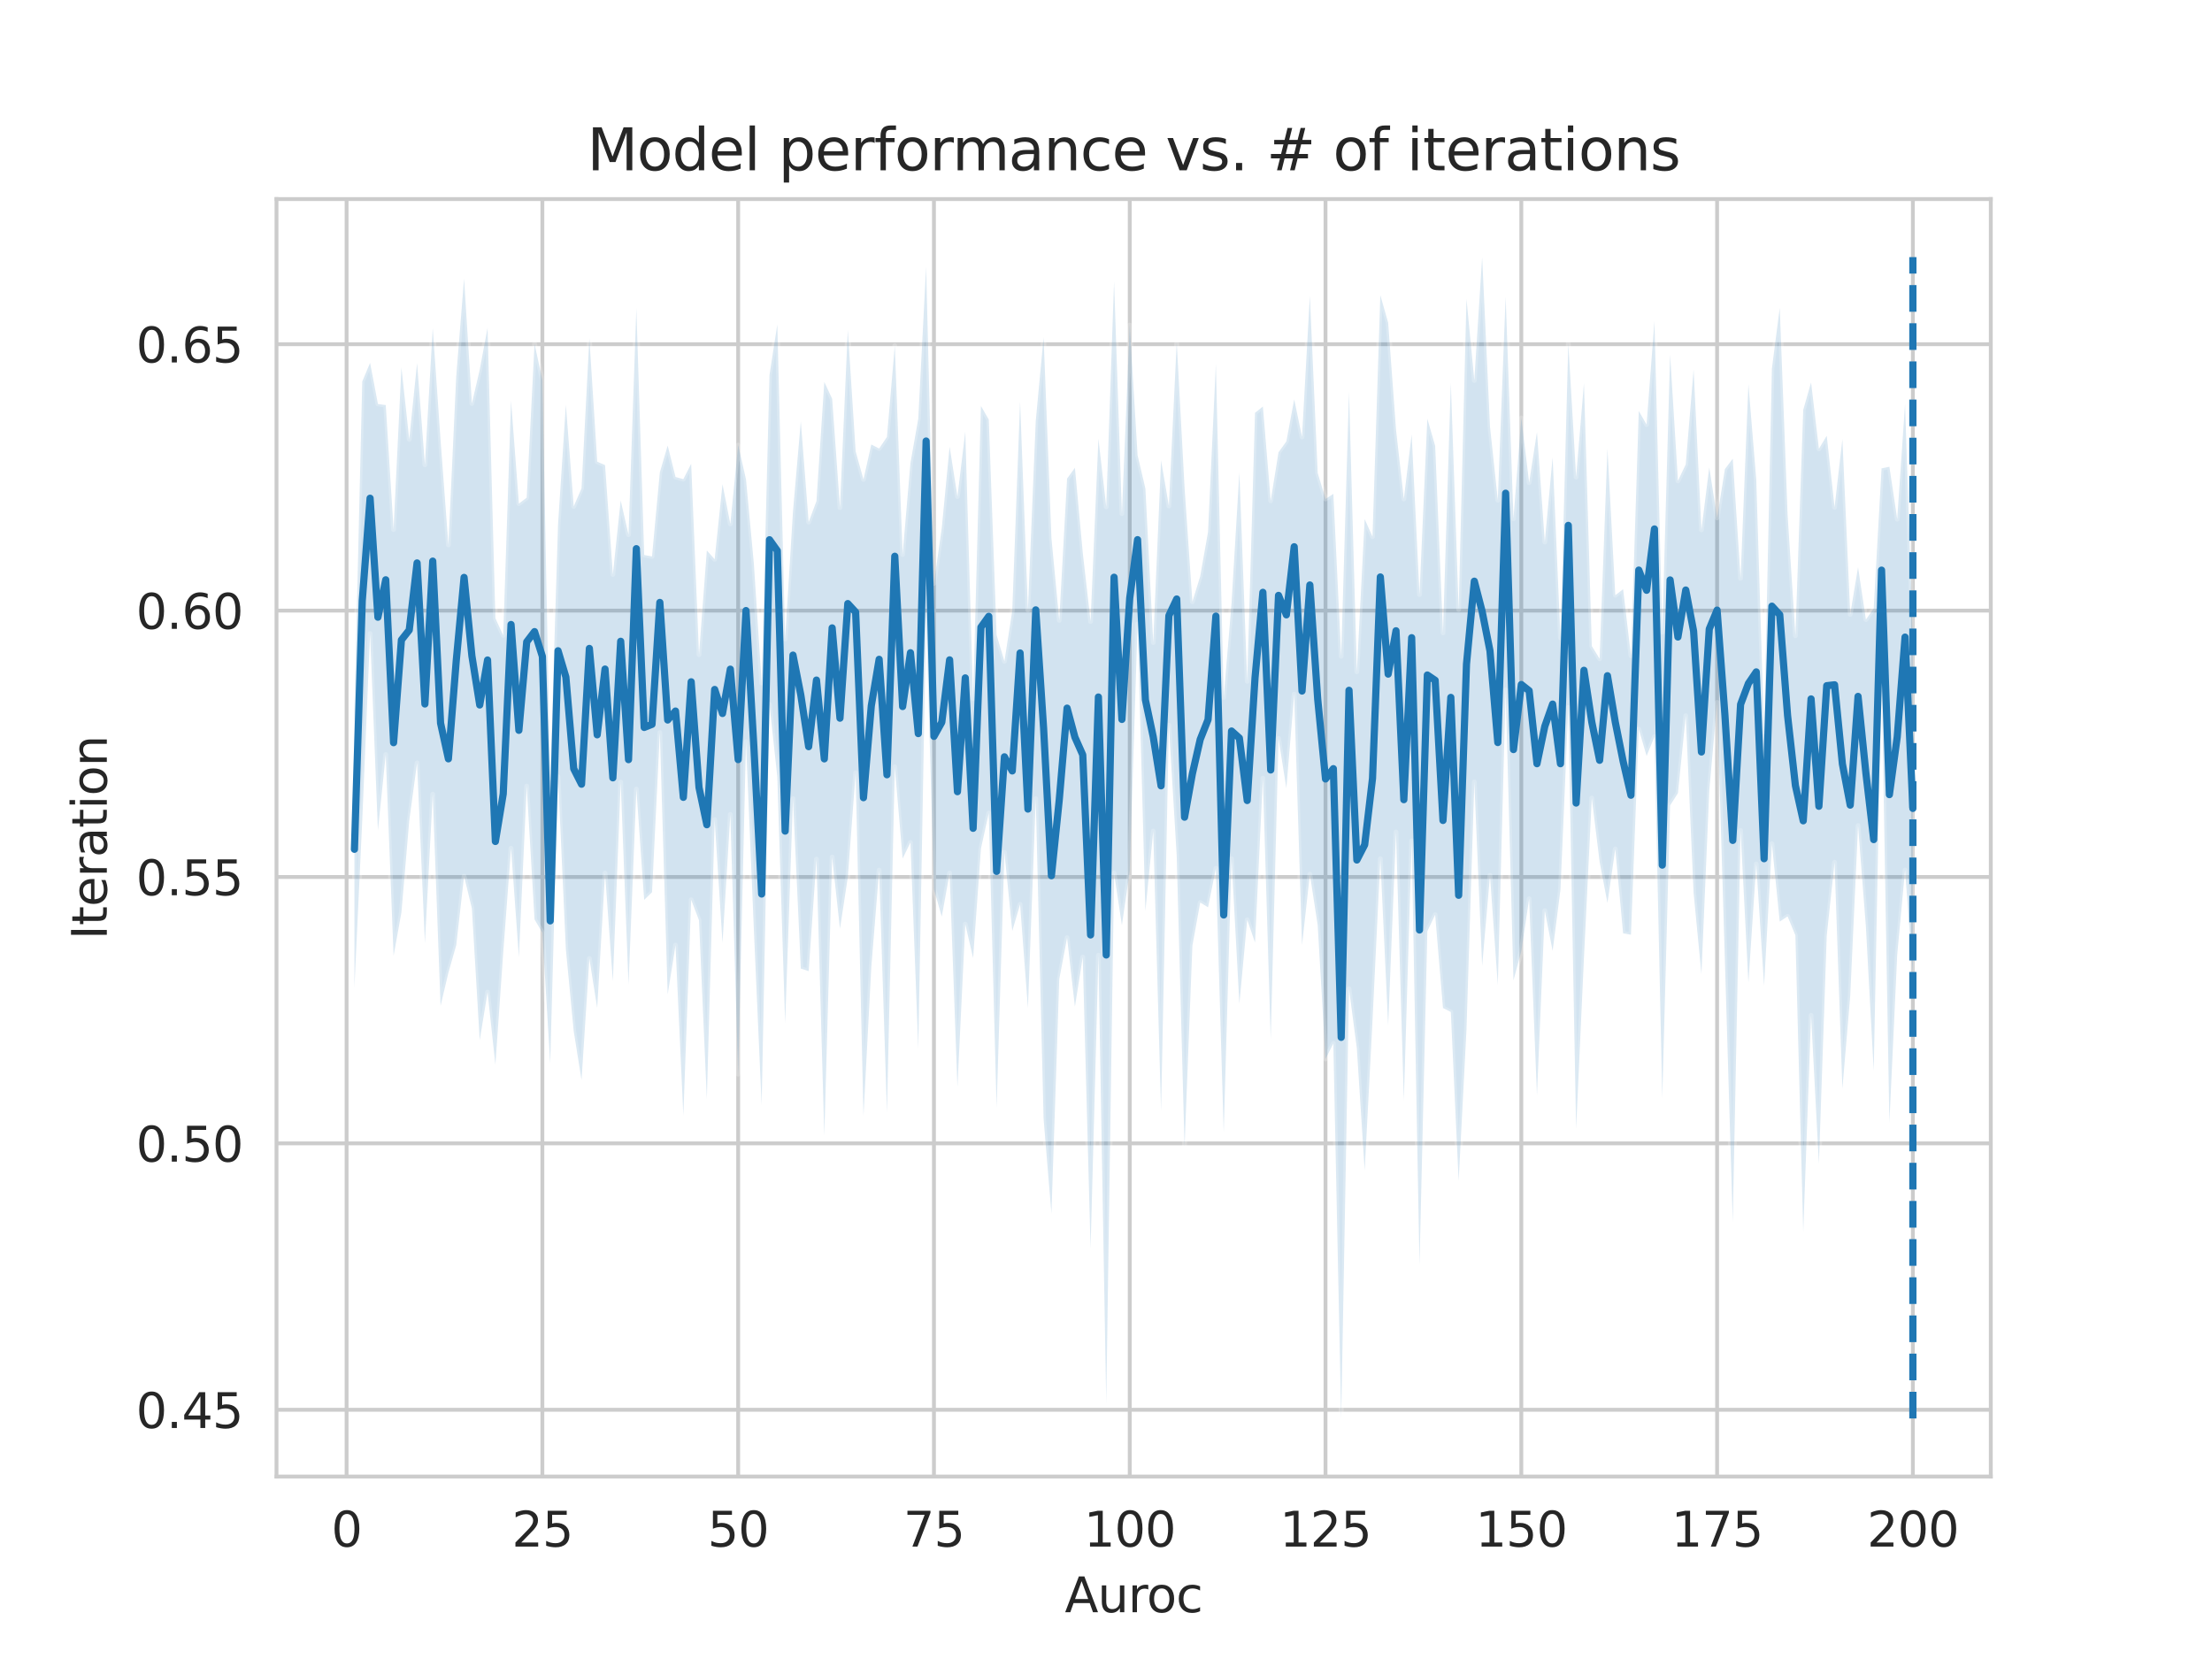 <?xml version="1.0" encoding="utf-8" standalone="no"?>
<!DOCTYPE svg PUBLIC "-//W3C//DTD SVG 1.1//EN"
  "http://www.w3.org/Graphics/SVG/1.1/DTD/svg11.dtd">
<svg height="345.6pt" version="1.1" viewBox="0 0 460.8 345.6" width="460.8pt" xmlns="http://www.w3.org/2000/svg" xmlns:xlink="http://www.w3.org/1999/xlink">
 <defs>
  <style type="text/css">*{stroke-linecap:butt;stroke-linejoin:round;}</style>
 </defs>
 <g id="figure_1">
  <g id="patch_1">
   <path d="M 0 345.6 
L 460.8 345.6 
L 460.8 0 
L 0 0 
z
" style="fill:#ffffff;"/>
  </g>
  <g id="axes_1">
   <g id="patch_2">
    <path d="M 57.6 307.584 
L 414.72 307.584 
L 414.72 41.472 
L 57.6 41.472 
z
" style="fill:#ffffff;"/>
   </g>
   <g id="matplotlib.axis_1">
    <g id="xtick_1">
     <g id="line2d_1">
      <path clip-path="url(#p29e2067f53)" d="M 72.201 307.584 
L 72.201 41.472 
" style="fill:none;stroke:#cccccc;stroke-linecap:round;stroke-width:0.8;"/>
     </g>
     <g id="text_1">
      <!-- 0 -->
      <g style="fill:#262626;" transform="translate(69.02 322.182)scale(0.1 -0.1)">
       <defs>
        <path d="M 2034 4250 
Q 1547 4250 1301 3770 
Q 1056 3291 1056 2328 
Q 1056 1369 1301 889 
Q 1547 409 2034 409 
Q 2525 409 2770 889 
Q 3016 1369 3016 2328 
Q 3016 3291 2770 3770 
Q 2525 4250 2034 4250 
z
M 2034 4750 
Q 2819 4750 3233 4129 
Q 3647 3509 3647 2328 
Q 3647 1150 3233 529 
Q 2819 -91 2034 -91 
Q 1250 -91 836 529 
Q 422 1150 422 2328 
Q 422 3509 836 4129 
Q 1250 4750 2034 4750 
z
" id="DejaVuSans-30" transform="scale(0.016)"/>
       </defs>
       <use xlink:href="#DejaVuSans-30"/>
      </g>
     </g>
    </g>
    <g id="xtick_2">
     <g id="line2d_2">
      <path clip-path="url(#p29e2067f53)" d="M 112.987 307.584 
L 112.987 41.472 
" style="fill:none;stroke:#cccccc;stroke-linecap:round;stroke-width:0.8;"/>
     </g>
     <g id="text_2">
      <!-- 25 -->
      <g style="fill:#262626;" transform="translate(106.625 322.182)scale(0.1 -0.1)">
       <defs>
        <path d="M 1228 531 
L 3431 531 
L 3431 0 
L 469 0 
L 469 531 
Q 828 903 1448 1529 
Q 2069 2156 2228 2338 
Q 2531 2678 2651 2914 
Q 2772 3150 2772 3378 
Q 2772 3750 2511 3984 
Q 2250 4219 1831 4219 
Q 1534 4219 1204 4116 
Q 875 4013 500 3803 
L 500 4441 
Q 881 4594 1212 4672 
Q 1544 4750 1819 4750 
Q 2544 4750 2975 4387 
Q 3406 4025 3406 3419 
Q 3406 3131 3298 2873 
Q 3191 2616 2906 2266 
Q 2828 2175 2409 1742 
Q 1991 1309 1228 531 
z
" id="DejaVuSans-32" transform="scale(0.016)"/>
        <path d="M 691 4666 
L 3169 4666 
L 3169 4134 
L 1269 4134 
L 1269 2991 
Q 1406 3038 1543 3061 
Q 1681 3084 1819 3084 
Q 2600 3084 3056 2656 
Q 3513 2228 3513 1497 
Q 3513 744 3044 326 
Q 2575 -91 1722 -91 
Q 1428 -91 1123 -41 
Q 819 9 494 109 
L 494 744 
Q 775 591 1075 516 
Q 1375 441 1709 441 
Q 2250 441 2565 725 
Q 2881 1009 2881 1497 
Q 2881 1984 2565 2268 
Q 2250 2553 1709 2553 
Q 1456 2553 1204 2497 
Q 953 2441 691 2322 
L 691 4666 
z
" id="DejaVuSans-35" transform="scale(0.016)"/>
       </defs>
       <use xlink:href="#DejaVuSans-32"/>
       <use x="63.623" xlink:href="#DejaVuSans-35"/>
      </g>
     </g>
    </g>
    <g id="xtick_3">
     <g id="line2d_3">
      <path clip-path="url(#p29e2067f53)" d="M 153.773 307.584 
L 153.773 41.472 
" style="fill:none;stroke:#cccccc;stroke-linecap:round;stroke-width:0.8;"/>
     </g>
     <g id="text_3">
      <!-- 50 -->
      <g style="fill:#262626;" transform="translate(147.41 322.182)scale(0.1 -0.1)">
       <use xlink:href="#DejaVuSans-35"/>
       <use x="63.623" xlink:href="#DejaVuSans-30"/>
      </g>
     </g>
    </g>
    <g id="xtick_4">
     <g id="line2d_4">
      <path clip-path="url(#p29e2067f53)" d="M 194.559 307.584 
L 194.559 41.472 
" style="fill:none;stroke:#cccccc;stroke-linecap:round;stroke-width:0.8;"/>
     </g>
     <g id="text_4">
      <!-- 75 -->
      <g style="fill:#262626;" transform="translate(188.196 322.182)scale(0.1 -0.1)">
       <defs>
        <path d="M 525 4666 
L 3525 4666 
L 3525 4397 
L 1831 0 
L 1172 0 
L 2766 4134 
L 525 4134 
L 525 4666 
z
" id="DejaVuSans-37" transform="scale(0.016)"/>
       </defs>
       <use xlink:href="#DejaVuSans-37"/>
       <use x="63.623" xlink:href="#DejaVuSans-35"/>
      </g>
     </g>
    </g>
    <g id="xtick_5">
     <g id="line2d_5">
      <path clip-path="url(#p29e2067f53)" d="M 235.344 307.584 
L 235.344 41.472 
" style="fill:none;stroke:#cccccc;stroke-linecap:round;stroke-width:0.8;"/>
     </g>
     <g id="text_5">
      <!-- 100 -->
      <g style="fill:#262626;" transform="translate(225.801 322.182)scale(0.1 -0.1)">
       <defs>
        <path d="M 794 531 
L 1825 531 
L 1825 4091 
L 703 3866 
L 703 4441 
L 1819 4666 
L 2450 4666 
L 2450 531 
L 3481 531 
L 3481 0 
L 794 0 
L 794 531 
z
" id="DejaVuSans-31" transform="scale(0.016)"/>
       </defs>
       <use xlink:href="#DejaVuSans-31"/>
       <use x="63.623" xlink:href="#DejaVuSans-30"/>
       <use x="127.246" xlink:href="#DejaVuSans-30"/>
      </g>
     </g>
    </g>
    <g id="xtick_6">
     <g id="line2d_6">
      <path clip-path="url(#p29e2067f53)" d="M 276.13 307.584 
L 276.13 41.472 
" style="fill:none;stroke:#cccccc;stroke-linecap:round;stroke-width:0.8;"/>
     </g>
     <g id="text_6">
      <!-- 125 -->
      <g style="fill:#262626;" transform="translate(266.586 322.182)scale(0.1 -0.1)">
       <use xlink:href="#DejaVuSans-31"/>
       <use x="63.623" xlink:href="#DejaVuSans-32"/>
       <use x="127.246" xlink:href="#DejaVuSans-35"/>
      </g>
     </g>
    </g>
    <g id="xtick_7">
     <g id="line2d_7">
      <path clip-path="url(#p29e2067f53)" d="M 316.916 307.584 
L 316.916 41.472 
" style="fill:none;stroke:#cccccc;stroke-linecap:round;stroke-width:0.8;"/>
     </g>
     <g id="text_7">
      <!-- 150 -->
      <g style="fill:#262626;" transform="translate(307.372 322.182)scale(0.1 -0.1)">
       <use xlink:href="#DejaVuSans-31"/>
       <use x="63.623" xlink:href="#DejaVuSans-35"/>
       <use x="127.246" xlink:href="#DejaVuSans-30"/>
      </g>
     </g>
    </g>
    <g id="xtick_8">
     <g id="line2d_8">
      <path clip-path="url(#p29e2067f53)" d="M 357.702 307.584 
L 357.702 41.472 
" style="fill:none;stroke:#cccccc;stroke-linecap:round;stroke-width:0.8;"/>
     </g>
     <g id="text_8">
      <!-- 175 -->
      <g style="fill:#262626;" transform="translate(348.158 322.182)scale(0.1 -0.1)">
       <use xlink:href="#DejaVuSans-31"/>
       <use x="63.623" xlink:href="#DejaVuSans-37"/>
       <use x="127.246" xlink:href="#DejaVuSans-35"/>
      </g>
     </g>
    </g>
    <g id="xtick_9">
     <g id="line2d_9">
      <path clip-path="url(#p29e2067f53)" d="M 398.487 307.584 
L 398.487 41.472 
" style="fill:none;stroke:#cccccc;stroke-linecap:round;stroke-width:0.8;"/>
     </g>
     <g id="text_9">
      <!-- 200 -->
      <g style="fill:#262626;" transform="translate(388.944 322.182)scale(0.1 -0.1)">
       <use xlink:href="#DejaVuSans-32"/>
       <use x="63.623" xlink:href="#DejaVuSans-30"/>
       <use x="127.246" xlink:href="#DejaVuSans-30"/>
      </g>
     </g>
    </g>
    <g id="text_10">
     <!-- Auroc -->
     <g style="fill:#262626;" transform="translate(221.819 335.861)scale(0.1 -0.1)">
      <defs>
       <path d="M 2188 4044 
L 1331 1722 
L 3047 1722 
L 2188 4044 
z
M 1831 4666 
L 2547 4666 
L 4325 0 
L 3669 0 
L 3244 1197 
L 1141 1197 
L 716 0 
L 50 0 
L 1831 4666 
z
" id="DejaVuSans-41" transform="scale(0.016)"/>
       <path d="M 544 1381 
L 544 3500 
L 1119 3500 
L 1119 1403 
Q 1119 906 1312 657 
Q 1506 409 1894 409 
Q 2359 409 2629 706 
Q 2900 1003 2900 1516 
L 2900 3500 
L 3475 3500 
L 3475 0 
L 2900 0 
L 2900 538 
Q 2691 219 2414 64 
Q 2138 -91 1772 -91 
Q 1169 -91 856 284 
Q 544 659 544 1381 
z
M 1991 3584 
L 1991 3584 
z
" id="DejaVuSans-75" transform="scale(0.016)"/>
       <path d="M 2631 2963 
Q 2534 3019 2420 3045 
Q 2306 3072 2169 3072 
Q 1681 3072 1420 2755 
Q 1159 2438 1159 1844 
L 1159 0 
L 581 0 
L 581 3500 
L 1159 3500 
L 1159 2956 
Q 1341 3275 1631 3429 
Q 1922 3584 2338 3584 
Q 2397 3584 2469 3576 
Q 2541 3569 2628 3553 
L 2631 2963 
z
" id="DejaVuSans-72" transform="scale(0.016)"/>
       <path d="M 1959 3097 
Q 1497 3097 1228 2736 
Q 959 2375 959 1747 
Q 959 1119 1226 758 
Q 1494 397 1959 397 
Q 2419 397 2687 759 
Q 2956 1122 2956 1747 
Q 2956 2369 2687 2733 
Q 2419 3097 1959 3097 
z
M 1959 3584 
Q 2709 3584 3137 3096 
Q 3566 2609 3566 1747 
Q 3566 888 3137 398 
Q 2709 -91 1959 -91 
Q 1206 -91 779 398 
Q 353 888 353 1747 
Q 353 2609 779 3096 
Q 1206 3584 1959 3584 
z
" id="DejaVuSans-6f" transform="scale(0.016)"/>
       <path d="M 3122 3366 
L 3122 2828 
Q 2878 2963 2633 3030 
Q 2388 3097 2138 3097 
Q 1578 3097 1268 2742 
Q 959 2388 959 1747 
Q 959 1106 1268 751 
Q 1578 397 2138 397 
Q 2388 397 2633 464 
Q 2878 531 3122 666 
L 3122 134 
Q 2881 22 2623 -34 
Q 2366 -91 2075 -91 
Q 1284 -91 818 406 
Q 353 903 353 1747 
Q 353 2603 823 3093 
Q 1294 3584 2113 3584 
Q 2378 3584 2631 3529 
Q 2884 3475 3122 3366 
z
" id="DejaVuSans-63" transform="scale(0.016)"/>
      </defs>
      <use xlink:href="#DejaVuSans-41"/>
      <use x="68.408" xlink:href="#DejaVuSans-75"/>
      <use x="131.787" xlink:href="#DejaVuSans-72"/>
      <use x="170.65" xlink:href="#DejaVuSans-6f"/>
      <use x="231.832" xlink:href="#DejaVuSans-63"/>
     </g>
    </g>
   </g>
   <g id="matplotlib.axis_2">
    <g id="ytick_1">
     <g id="line2d_10">
      <path clip-path="url(#p29e2067f53)" d="M 57.6 293.682 
L 414.72 293.682 
" style="fill:none;stroke:#cccccc;stroke-linecap:round;stroke-width:0.8;"/>
     </g>
     <g id="text_11">
      <!-- 0.45 -->
      <g style="fill:#262626;" transform="translate(28.334 297.481)scale(0.1 -0.1)">
       <defs>
        <path d="M 684 794 
L 1344 794 
L 1344 0 
L 684 0 
L 684 794 
z
" id="DejaVuSans-2e" transform="scale(0.016)"/>
        <path d="M 2419 4116 
L 825 1625 
L 2419 1625 
L 2419 4116 
z
M 2253 4666 
L 3047 4666 
L 3047 1625 
L 3713 1625 
L 3713 1100 
L 3047 1100 
L 3047 0 
L 2419 0 
L 2419 1100 
L 313 1100 
L 313 1709 
L 2253 4666 
z
" id="DejaVuSans-34" transform="scale(0.016)"/>
       </defs>
       <use xlink:href="#DejaVuSans-30"/>
       <use x="63.623" xlink:href="#DejaVuSans-2e"/>
       <use x="95.41" xlink:href="#DejaVuSans-34"/>
       <use x="159.033" xlink:href="#DejaVuSans-35"/>
      </g>
     </g>
    </g>
    <g id="ytick_2">
     <g id="line2d_11">
      <path clip-path="url(#p29e2067f53)" d="M 57.6 238.187 
L 414.72 238.187 
" style="fill:none;stroke:#cccccc;stroke-linecap:round;stroke-width:0.8;"/>
     </g>
     <g id="text_12">
      <!-- 0.50 -->
      <g style="fill:#262626;" transform="translate(28.334 241.987)scale(0.1 -0.1)">
       <use xlink:href="#DejaVuSans-30"/>
       <use x="63.623" xlink:href="#DejaVuSans-2e"/>
       <use x="95.41" xlink:href="#DejaVuSans-35"/>
       <use x="159.033" xlink:href="#DejaVuSans-30"/>
      </g>
     </g>
    </g>
    <g id="ytick_3">
     <g id="line2d_12">
      <path clip-path="url(#p29e2067f53)" d="M 57.6 182.693 
L 414.72 182.693 
" style="fill:none;stroke:#cccccc;stroke-linecap:round;stroke-width:0.8;"/>
     </g>
     <g id="text_13">
      <!-- 0.55 -->
      <g style="fill:#262626;" transform="translate(28.334 186.492)scale(0.1 -0.1)">
       <use xlink:href="#DejaVuSans-30"/>
       <use x="63.623" xlink:href="#DejaVuSans-2e"/>
       <use x="95.41" xlink:href="#DejaVuSans-35"/>
       <use x="159.033" xlink:href="#DejaVuSans-35"/>
      </g>
     </g>
    </g>
    <g id="ytick_4">
     <g id="line2d_13">
      <path clip-path="url(#p29e2067f53)" d="M 57.6 127.198 
L 414.72 127.198 
" style="fill:none;stroke:#cccccc;stroke-linecap:round;stroke-width:0.8;"/>
     </g>
     <g id="text_14">
      <!-- 0.60 -->
      <g style="fill:#262626;" transform="translate(28.334 130.997)scale(0.1 -0.1)">
       <defs>
        <path d="M 2113 2584 
Q 1688 2584 1439 2293 
Q 1191 2003 1191 1497 
Q 1191 994 1439 701 
Q 1688 409 2113 409 
Q 2538 409 2786 701 
Q 3034 994 3034 1497 
Q 3034 2003 2786 2293 
Q 2538 2584 2113 2584 
z
M 3366 4563 
L 3366 3988 
Q 3128 4100 2886 4159 
Q 2644 4219 2406 4219 
Q 1781 4219 1451 3797 
Q 1122 3375 1075 2522 
Q 1259 2794 1537 2939 
Q 1816 3084 2150 3084 
Q 2853 3084 3261 2657 
Q 3669 2231 3669 1497 
Q 3669 778 3244 343 
Q 2819 -91 2113 -91 
Q 1303 -91 875 529 
Q 447 1150 447 2328 
Q 447 3434 972 4092 
Q 1497 4750 2381 4750 
Q 2619 4750 2861 4703 
Q 3103 4656 3366 4563 
z
" id="DejaVuSans-36" transform="scale(0.016)"/>
       </defs>
       <use xlink:href="#DejaVuSans-30"/>
       <use x="63.623" xlink:href="#DejaVuSans-2e"/>
       <use x="95.41" xlink:href="#DejaVuSans-36"/>
       <use x="159.033" xlink:href="#DejaVuSans-30"/>
      </g>
     </g>
    </g>
    <g id="ytick_5">
     <g id="line2d_14">
      <path clip-path="url(#p29e2067f53)" d="M 57.6 71.703 
L 414.72 71.703 
" style="fill:none;stroke:#cccccc;stroke-linecap:round;stroke-width:0.8;"/>
     </g>
     <g id="text_15">
      <!-- 0.65 -->
      <g style="fill:#262626;" transform="translate(28.334 75.503)scale(0.1 -0.1)">
       <use xlink:href="#DejaVuSans-30"/>
       <use x="63.623" xlink:href="#DejaVuSans-2e"/>
       <use x="95.41" xlink:href="#DejaVuSans-36"/>
       <use x="159.033" xlink:href="#DejaVuSans-35"/>
      </g>
     </g>
    </g>
    <g id="text_16">
     <!-- Iteration -->
     <g style="fill:#262626;" transform="translate(22.255 195.737)rotate(-90)scale(0.1 -0.1)">
      <defs>
       <path d="M 628 4666 
L 1259 4666 
L 1259 0 
L 628 0 
L 628 4666 
z
" id="DejaVuSans-49" transform="scale(0.016)"/>
       <path d="M 1172 4494 
L 1172 3500 
L 2356 3500 
L 2356 3053 
L 1172 3053 
L 1172 1153 
Q 1172 725 1289 603 
Q 1406 481 1766 481 
L 2356 481 
L 2356 0 
L 1766 0 
Q 1100 0 847 248 
Q 594 497 594 1153 
L 594 3053 
L 172 3053 
L 172 3500 
L 594 3500 
L 594 4494 
L 1172 4494 
z
" id="DejaVuSans-74" transform="scale(0.016)"/>
       <path d="M 3597 1894 
L 3597 1613 
L 953 1613 
Q 991 1019 1311 708 
Q 1631 397 2203 397 
Q 2534 397 2845 478 
Q 3156 559 3463 722 
L 3463 178 
Q 3153 47 2828 -22 
Q 2503 -91 2169 -91 
Q 1331 -91 842 396 
Q 353 884 353 1716 
Q 353 2575 817 3079 
Q 1281 3584 2069 3584 
Q 2775 3584 3186 3129 
Q 3597 2675 3597 1894 
z
M 3022 2063 
Q 3016 2534 2758 2815 
Q 2500 3097 2075 3097 
Q 1594 3097 1305 2825 
Q 1016 2553 972 2059 
L 3022 2063 
z
" id="DejaVuSans-65" transform="scale(0.016)"/>
       <path d="M 2194 1759 
Q 1497 1759 1228 1600 
Q 959 1441 959 1056 
Q 959 750 1161 570 
Q 1363 391 1709 391 
Q 2188 391 2477 730 
Q 2766 1069 2766 1631 
L 2766 1759 
L 2194 1759 
z
M 3341 1997 
L 3341 0 
L 2766 0 
L 2766 531 
Q 2569 213 2275 61 
Q 1981 -91 1556 -91 
Q 1019 -91 701 211 
Q 384 513 384 1019 
Q 384 1609 779 1909 
Q 1175 2209 1959 2209 
L 2766 2209 
L 2766 2266 
Q 2766 2663 2505 2880 
Q 2244 3097 1772 3097 
Q 1472 3097 1187 3025 
Q 903 2953 641 2809 
L 641 3341 
Q 956 3463 1253 3523 
Q 1550 3584 1831 3584 
Q 2591 3584 2966 3190 
Q 3341 2797 3341 1997 
z
" id="DejaVuSans-61" transform="scale(0.016)"/>
       <path d="M 603 3500 
L 1178 3500 
L 1178 0 
L 603 0 
L 603 3500 
z
M 603 4863 
L 1178 4863 
L 1178 4134 
L 603 4134 
L 603 4863 
z
" id="DejaVuSans-69" transform="scale(0.016)"/>
       <path d="M 3513 2113 
L 3513 0 
L 2938 0 
L 2938 2094 
Q 2938 2591 2744 2837 
Q 2550 3084 2163 3084 
Q 1697 3084 1428 2787 
Q 1159 2491 1159 1978 
L 1159 0 
L 581 0 
L 581 3500 
L 1159 3500 
L 1159 2956 
Q 1366 3272 1645 3428 
Q 1925 3584 2291 3584 
Q 2894 3584 3203 3211 
Q 3513 2838 3513 2113 
z
" id="DejaVuSans-6e" transform="scale(0.016)"/>
      </defs>
      <use xlink:href="#DejaVuSans-49"/>
      <use x="29.492" xlink:href="#DejaVuSans-74"/>
      <use x="68.701" xlink:href="#DejaVuSans-65"/>
      <use x="130.225" xlink:href="#DejaVuSans-72"/>
      <use x="171.338" xlink:href="#DejaVuSans-61"/>
      <use x="232.617" xlink:href="#DejaVuSans-74"/>
      <use x="271.826" xlink:href="#DejaVuSans-69"/>
      <use x="299.609" xlink:href="#DejaVuSans-6f"/>
      <use x="360.791" xlink:href="#DejaVuSans-6e"/>
     </g>
    </g>
   </g>
   <g id="PolyCollection_1">
    <defs>
     <path d="M 73.833 -197.519 
L 73.833 -139.839 
L 75.464 -174.779 
L 77.096 -213.612 
L 78.727 -172.61 
L 80.358 -188.423 
L 81.99 -146.491 
L 83.621 -155.524 
L 85.253 -174.645 
L 86.884 -186.699 
L 88.516 -149.128 
L 90.147 -180.162 
L 91.778 -136.069 
L 93.41 -142.972 
L 95.041 -148.706 
L 96.673 -163.06 
L 98.304 -156.392 
L 99.936 -128.908 
L 101.567 -138.92 
L 103.198 -123.811 
L 104.83 -147.211 
L 106.461 -168.896 
L 108.093 -146.241 
L 109.724 -181.851 
L 111.356 -154.066 
L 112.987 -151.314 
L 114.618 -124.051 
L 116.25 -183.794 
L 117.881 -147.865 
L 119.513 -130.832 
L 121.144 -120.612 
L 122.776 -145.933 
L 124.407 -135.63 
L 126.038 -163.727 
L 127.67 -141.196 
L 129.301 -182.683 
L 130.933 -140.501 
L 132.564 -181.221 
L 134.196 -158.144 
L 135.827 -159.738 
L 137.458 -193.004 
L 139.09 -138.454 
L 140.721 -148.715 
L 142.353 -113.224 
L 143.984 -158.16 
L 145.616 -153.899 
L 147.247 -116.662 
L 148.879 -174.847 
L 150.51 -149.209 
L 152.141 -175.941 
L 153.773 -121.835 
L 155.404 -191.077 
L 157.036 -152.145 
L 158.667 -115.39 
L 160.299 -198.861 
L 161.93 -183.745 
L 163.561 -132.458 
L 165.193 -179.227 
L 166.824 -143.827 
L 168.456 -143.29 
L 170.087 -166.646 
L 171.719 -109.014 
L 173.35 -167.059 
L 174.981 -152.131 
L 176.613 -162.852 
L 178.244 -184.604 
L 179.876 -113.149 
L 181.507 -144.122 
L 183.139 -164.341 
L 184.77 -113.834 
L 186.401 -185.857 
L 188.033 -166.754 
L 189.664 -170.104 
L 191.296 -127.166 
L 192.927 -217.421 
L 194.559 -160.328 
L 196.19 -154.654 
L 197.821 -163.734 
L 199.453 -119.203 
L 201.084 -153.1 
L 202.716 -146.038 
L 204.347 -168.825 
L 205.979 -176.218 
L 207.61 -114.848 
L 209.241 -168.048 
L 210.873 -151.667 
L 212.504 -157.207 
L 214.136 -135.61 
L 215.767 -179.221 
L 217.399 -112.556 
L 219.03 -92.81 
L 220.661 -141.612 
L 222.293 -150.267 
L 223.924 -135.901 
L 225.556 -146.233 
L 227.187 -85.538 
L 228.819 -146.613 
L 230.45 -53.305 
L 232.081 -163.725 
L 233.713 -152.863 
L 235.344 -164.146 
L 236.976 -215.595 
L 238.607 -155.823 
L 240.239 -172.458 
L 241.87 -114.122 
L 243.501 -194.524 
L 245.133 -167.318 
L 246.764 -106.733 
L 248.396 -148.602 
L 250.027 -157.59 
L 251.659 -156.593 
L 253.29 -164.72 
L 254.921 -109.681 
L 256.553 -166.712 
L 258.184 -136.513 
L 259.816 -154.009 
L 261.447 -149.252 
L 263.079 -183.5 
L 264.71 -129.139 
L 266.341 -191.759 
L 267.973 -181.391 
L 269.604 -201.005 
L 271.236 -148.723 
L 272.867 -163.486 
L 274.499 -152.9 
L 276.13 -125.002 
L 277.761 -128.233 
L 279.393 -50.112 
L 281.024 -139.631 
L 282.656 -127.225 
L 284.287 -101.774 
L 285.919 -133.095 
L 287.55 -166.718 
L 289.181 -131.99 
L 290.813 -172.296 
L 292.444 -116.377 
L 294.076 -170.437 
L 295.707 -82.004 
L 297.339 -151.606 
L 298.97 -155.046 
L 300.601 -135.619 
L 302.233 -134.785 
L 303.864 -99.578 
L 305.496 -131.179 
L 307.127 -182.706 
L 308.759 -144.4 
L 310.39 -163.25 
L 312.021 -140.427 
L 313.653 -201.897 
L 315.284 -141.363 
L 316.916 -147.472 
L 318.547 -158.371 
L 320.179 -117.417 
L 321.81 -155.894 
L 323.441 -147.519 
L 325.073 -160.278 
L 326.704 -198.208 
L 328.336 -110.42 
L 329.967 -146.152 
L 331.599 -179.368 
L 333.23 -166.073 
L 334.862 -157.514 
L 336.493 -168.749 
L 338.124 -151.181 
L 339.756 -150.876 
L 341.387 -193.702 
L 343.019 -188.124 
L 344.65 -192.119 
L 346.282 -116.86 
L 347.913 -177.808 
L 349.544 -180.381 
L 351.176 -196.51 
L 352.807 -159.641 
L 354.439 -142.678 
L 356.07 -180.914 
L 357.702 -199.285 
L 359.333 -145.373 
L 360.964 -91.027 
L 362.596 -172.604 
L 364.227 -140.887 
L 365.859 -165.629 
L 367.49 -140.28 
L 369.122 -169.837 
L 370.753 -153.621 
L 372.384 -154.703 
L 374.016 -150.754 
L 375.647 -89.015 
L 377.279 -134.086 
L 378.91 -103.177 
L 380.542 -150.692 
L 382.173 -165.983 
L 383.804 -118.809 
L 385.436 -138.151 
L 387.067 -173.625 
L 388.699 -152.6 
L 390.33 -122.554 
L 391.962 -205.635 
L 393.593 -111.761 
L 395.224 -146.708 
L 396.856 -164.36 
L 398.487 -142.588 
L 398.487 -211.801 
L 398.487 -211.801 
L 396.856 -261.402 
L 395.224 -237.445 
L 393.593 -248.369 
L 391.962 -248.025 
L 390.33 -218.846 
L 388.699 -216.525 
L 387.067 -227.431 
L 385.436 -217.614 
L 383.804 -254.108 
L 382.173 -239.905 
L 380.542 -254.827 
L 378.91 -252.099 
L 377.279 -265.916 
L 375.647 -260.207 
L 374.016 -213.168 
L 372.384 -238.392 
L 370.753 -281.454 
L 369.122 -268.816 
L 367.49 -193.152 
L 365.859 -245.627 
L 364.227 -265.557 
L 362.596 -225.129 
L 360.964 -250.037 
L 359.333 -247.88 
L 357.702 -237.713 
L 356.07 -248.223 
L 354.439 -235.218 
L 352.807 -268.619 
L 351.176 -248.857 
L 349.544 -245.422 
L 347.913 -271.765 
L 346.282 -213.909 
L 344.65 -278.69 
L 343.019 -257.149 
L 341.387 -259.976 
L 339.756 -209.007 
L 338.124 -222.857 
L 336.493 -221.598 
L 334.862 -252.153 
L 333.23 -208.367 
L 331.599 -211.02 
L 329.967 -265.774 
L 328.336 -246.206 
L 326.704 -274.093 
L 325.073 -212.726 
L 323.441 -250.331 
L 321.81 -232.687 
L 320.179 -255.599 
L 318.547 -245.057 
L 316.916 -258.533 
L 315.284 -237.545 
L 313.653 -283.815 
L 312.021 -241.411 
L 310.39 -256.744 
L 308.759 -292.032 
L 307.127 -266.342 
L 305.496 -283.322 
L 303.864 -218.619 
L 302.233 -265.85 
L 300.601 -213.753 
L 298.97 -252.711 
L 297.339 -258.36 
L 295.707 -221.733 
L 294.076 -255.072 
L 292.444 -241.652 
L 290.813 -256.1 
L 289.181 -278.36 
L 287.55 -284.097 
L 285.919 -233.8 
L 284.287 -237.454 
L 282.656 -205.666 
L 281.024 -263.962 
L 279.393 -208.89 
L 277.761 -242.714 
L 276.13 -241.656 
L 274.499 -247.068 
L 272.867 -283.989 
L 271.236 -254.572 
L 269.604 -262.398 
L 267.973 -253.641 
L 266.341 -251.377 
L 264.71 -241.267 
L 263.079 -260.908 
L 261.447 -259.602 
L 259.816 -203.673 
L 258.184 -247.187 
L 256.553 -219.913 
L 254.921 -200.307 
L 253.29 -269.783 
L 251.659 -234.783 
L 250.027 -225.544 
L 248.396 -220.24 
L 246.764 -244 
L 245.133 -274.318 
L 243.501 -240.191 
L 241.87 -249.671 
L 240.239 -211.741 
L 238.607 -243.817 
L 236.976 -250.757 
L 235.344 -277.888 
L 233.713 -238.602 
L 232.081 -286.972 
L 230.45 -240.016 
L 228.819 -254.187 
L 227.187 -216.132 
L 225.556 -230.469 
L 223.924 -248.149 
L 222.293 -245.898 
L 220.661 -216.367 
L 219.03 -233.532 
L 217.399 -275.328 
L 215.767 -257.879 
L 214.136 -218.508 
L 212.504 -261.939 
L 210.873 -218.333 
L 209.241 -207.837 
L 207.61 -213.304 
L 205.979 -258.193 
L 204.347 -261.035 
L 202.716 -200.061 
L 201.084 -255.66 
L 199.453 -242.155 
L 197.821 -252.539 
L 196.19 -235.623 
L 194.559 -224.077 
L 192.927 -290.026 
L 191.296 -258.394 
L 189.664 -249.134 
L 188.033 -230.081 
L 186.401 -273.587 
L 184.77 -254.575 
L 183.139 -252.162 
L 181.507 -253.007 
L 179.876 -245.71 
L 178.244 -251.568 
L 176.613 -276.874 
L 174.981 -239.856 
L 173.35 -262.53 
L 171.719 -266.021 
L 170.087 -241.209 
L 168.456 -236.828 
L 166.824 -257.807 
L 165.193 -239.029 
L 163.561 -212.478 
L 161.93 -278 
L 160.299 -267.462 
L 158.667 -203.332 
L 157.036 -228.242 
L 155.404 -245.733 
L 153.773 -252.896 
L 152.141 -236.457 
L 150.51 -244.73 
L 148.879 -229.095 
L 147.247 -230.922 
L 145.616 -209.218 
L 143.984 -248.978 
L 142.353 -245.779 
L 140.721 -246.238 
L 139.09 -252.77 
L 137.458 -247.199 
L 135.827 -229.682 
L 134.196 -229.984 
L 132.564 -281.378 
L 130.933 -234.207 
L 129.301 -241.33 
L 127.67 -225.929 
L 126.038 -248.714 
L 124.407 -249.42 
L 122.776 -275.101 
L 121.144 -243.859 
L 119.513 -240.102 
L 117.881 -261.265 
L 116.25 -236.278 
L 114.618 -183.484 
L 112.987 -266.382 
L 111.356 -273.979 
L 109.724 -241.919 
L 108.093 -240.686 
L 106.461 -262.113 
L 104.83 -213.235 
L 103.198 -216.805 
L 101.567 -277.295 
L 99.936 -268.573 
L 98.304 -261.543 
L 96.673 -287.567 
L 95.041 -267.145 
L 93.41 -232.071 
L 91.778 -253.867 
L 90.147 -277.251 
L 88.516 -248.766 
L 86.884 -269.959 
L 85.253 -254.064 
L 83.621 -269.044 
L 81.99 -235.283 
L 80.358 -261.214 
L 78.727 -261.439 
L 77.096 -270.007 
L 75.464 -266.124 
L 73.833 -197.519 
z
" id="m40df678fff" style="stroke:#ffffff;stroke-opacity:0.2;"/>
    </defs>
    <g clip-path="url(#p29e2067f53)">
     <use style="fill:#1f77b4;fill-opacity:0.2;stroke:#ffffff;stroke-opacity:0.2;" x="0" xlink:href="#m40df678fff" y="345.6"/>
    </g>
   </g>
   <g id="LineCollection_1">
    <path clip-path="url(#p29e2067f53)" d="M 398.487 295.488 
L 398.487 53.568 
" style="fill:none;stroke:#1f77b4;stroke-dasharray:5.55,2.4;stroke-dashoffset:0;stroke-width:1.5;"/>
   </g>
   <g id="line2d_15">
    <path clip-path="url(#p29e2067f53)" d="M 73.833 176.921 
L 75.464 125.148 
L 77.096 103.791 
L 78.727 128.575 
L 80.358 120.782 
L 81.99 154.713 
L 83.621 133.316 
L 85.253 131.245 
L 86.884 117.271 
L 88.516 146.653 
L 90.147 116.893 
L 91.778 150.632 
L 93.41 158.078 
L 95.041 137.675 
L 96.673 120.287 
L 98.304 136.632 
L 99.936 146.859 
L 101.567 137.493 
L 103.198 175.292 
L 104.83 165.377 
L 106.461 130.095 
L 108.093 152.137 
L 109.724 133.715 
L 111.356 131.578 
L 112.987 136.752 
L 114.618 191.832 
L 116.25 135.564 
L 117.881 141.035 
L 119.513 160.133 
L 121.144 163.364 
L 122.776 135.083 
L 124.407 153.075 
L 126.038 139.379 
L 127.67 162.037 
L 129.301 133.593 
L 130.933 158.246 
L 132.564 114.301 
L 134.196 151.536 
L 135.827 150.89 
L 137.458 125.499 
L 139.09 149.988 
L 140.721 148.124 
L 142.353 166.099 
L 143.984 142.031 
L 145.616 164.041 
L 147.247 171.808 
L 148.879 143.629 
L 150.51 148.63 
L 152.141 139.401 
L 153.773 158.235 
L 155.404 127.195 
L 157.036 155.407 
L 158.667 186.239 
L 160.299 112.439 
L 161.93 114.728 
L 163.561 173.132 
L 165.193 136.472 
L 166.824 144.783 
L 168.456 155.541 
L 170.087 141.673 
L 171.719 158.083 
L 173.35 130.805 
L 174.981 149.606 
L 176.613 125.737 
L 178.244 127.514 
L 179.876 166.17 
L 181.507 147.036 
L 183.139 137.349 
L 184.77 161.396 
L 186.401 115.878 
L 188.033 147.183 
L 189.664 135.981 
L 191.296 152.82 
L 192.927 91.876 
L 194.559 153.397 
L 196.19 150.462 
L 197.821 137.463 
L 199.453 164.921 
L 201.084 141.22 
L 202.716 172.55 
L 204.347 130.67 
L 205.979 128.394 
L 207.61 181.524 
L 209.241 157.658 
L 210.873 160.6 
L 212.504 136.027 
L 214.136 168.541 
L 215.767 127.05 
L 217.399 151.658 
L 219.03 182.429 
L 220.661 166.61 
L 222.293 147.518 
L 223.924 153.575 
L 225.556 157.249 
L 227.187 194.765 
L 228.819 145.2 
L 230.45 198.94 
L 232.081 120.251 
L 233.713 149.867 
L 235.344 124.583 
L 236.976 112.424 
L 238.607 145.78 
L 240.239 153.501 
L 241.87 163.703 
L 243.501 128.243 
L 245.133 124.782 
L 246.764 170.233 
L 248.396 161.179 
L 250.027 154.033 
L 251.659 149.912 
L 253.29 128.349 
L 254.921 190.606 
L 256.553 152.287 
L 258.184 153.75 
L 259.816 166.759 
L 261.447 141.173 
L 263.079 123.396 
L 264.71 160.397 
L 266.341 124.032 
L 267.973 128.084 
L 269.604 113.898 
L 271.236 143.953 
L 272.867 121.862 
L 274.499 145.616 
L 276.13 162.271 
L 277.761 160.127 
L 279.393 216.099 
L 281.024 143.803 
L 282.656 179.154 
L 284.287 175.986 
L 285.919 162.152 
L 287.55 120.193 
L 289.181 140.425 
L 290.813 131.402 
L 292.444 166.586 
L 294.076 132.845 
L 295.707 193.732 
L 297.339 140.617 
L 298.97 141.722 
L 300.601 170.914 
L 302.233 145.282 
L 303.864 186.502 
L 305.496 138.35 
L 307.127 121.076 
L 308.759 127.384 
L 310.39 135.603 
L 312.021 154.681 
L 313.653 102.744 
L 315.284 156.146 
L 316.916 142.598 
L 318.547 143.886 
L 320.179 159.092 
L 321.81 151.31 
L 323.441 146.675 
L 325.073 159.098 
L 326.704 109.45 
L 328.336 167.287 
L 329.967 139.637 
L 331.599 150.406 
L 333.23 158.38 
L 334.862 140.766 
L 336.493 150.426 
L 338.124 158.581 
L 339.756 165.659 
L 341.387 118.761 
L 343.019 122.964 
L 344.65 110.196 
L 346.282 180.216 
L 347.913 120.814 
L 349.544 132.698 
L 351.176 122.916 
L 352.807 131.47 
L 354.439 156.652 
L 356.07 131.031 
L 357.702 127.101 
L 359.333 148.974 
L 360.964 175.068 
L 362.596 146.733 
L 364.227 142.378 
L 365.859 139.972 
L 367.49 178.884 
L 369.122 126.274 
L 370.753 128.062 
L 372.384 149.053 
L 374.016 163.639 
L 375.647 170.989 
L 377.279 145.599 
L 378.91 167.962 
L 380.542 142.841 
L 382.173 142.656 
L 383.804 159.142 
L 385.436 167.718 
L 387.067 145.072 
L 388.699 161.037 
L 390.33 174.9 
L 391.962 118.77 
L 393.593 165.535 
L 395.224 153.524 
L 396.856 132.719 
L 398.487 168.406 
L 398.487 168.406 
" style="fill:none;stroke:#1f77b4;stroke-linecap:round;stroke-width:1.5;"/>
   </g>
   <g id="patch_3">
    <path d="M 57.6 307.584 
L 57.6 41.472 
" style="fill:none;stroke:#cccccc;stroke-linecap:square;stroke-linejoin:miter;stroke-width:0.8;"/>
   </g>
   <g id="patch_4">
    <path d="M 414.72 307.584 
L 414.72 41.472 
" style="fill:none;stroke:#cccccc;stroke-linecap:square;stroke-linejoin:miter;stroke-width:0.8;"/>
   </g>
   <g id="patch_5">
    <path d="M 57.6 307.584 
L 414.72 307.584 
" style="fill:none;stroke:#cccccc;stroke-linecap:square;stroke-linejoin:miter;stroke-width:0.8;"/>
   </g>
   <g id="patch_6">
    <path d="M 57.6 41.472 
L 414.72 41.472 
" style="fill:none;stroke:#cccccc;stroke-linecap:square;stroke-linejoin:miter;stroke-width:0.8;"/>
   </g>
   <g id="text_17">
    <!-- Model performance vs. # of iterations -->
    <g style="fill:#262626;" transform="translate(122.315 35.472)scale(0.12 -0.12)">
     <defs>
      <path d="M 628 4666 
L 1569 4666 
L 2759 1491 
L 3956 4666 
L 4897 4666 
L 4897 0 
L 4281 0 
L 4281 4097 
L 3078 897 
L 2444 897 
L 1241 4097 
L 1241 0 
L 628 0 
L 628 4666 
z
" id="DejaVuSans-4d" transform="scale(0.016)"/>
      <path d="M 2906 2969 
L 2906 4863 
L 3481 4863 
L 3481 0 
L 2906 0 
L 2906 525 
Q 2725 213 2448 61 
Q 2172 -91 1784 -91 
Q 1150 -91 751 415 
Q 353 922 353 1747 
Q 353 2572 751 3078 
Q 1150 3584 1784 3584 
Q 2172 3584 2448 3432 
Q 2725 3281 2906 2969 
z
M 947 1747 
Q 947 1113 1208 752 
Q 1469 391 1925 391 
Q 2381 391 2643 752 
Q 2906 1113 2906 1747 
Q 2906 2381 2643 2742 
Q 2381 3103 1925 3103 
Q 1469 3103 1208 2742 
Q 947 2381 947 1747 
z
" id="DejaVuSans-64" transform="scale(0.016)"/>
      <path d="M 603 4863 
L 1178 4863 
L 1178 0 
L 603 0 
L 603 4863 
z
" id="DejaVuSans-6c" transform="scale(0.016)"/>
      <path id="DejaVuSans-20" transform="scale(0.016)"/>
      <path d="M 1159 525 
L 1159 -1331 
L 581 -1331 
L 581 3500 
L 1159 3500 
L 1159 2969 
Q 1341 3281 1617 3432 
Q 1894 3584 2278 3584 
Q 2916 3584 3314 3078 
Q 3713 2572 3713 1747 
Q 3713 922 3314 415 
Q 2916 -91 2278 -91 
Q 1894 -91 1617 61 
Q 1341 213 1159 525 
z
M 3116 1747 
Q 3116 2381 2855 2742 
Q 2594 3103 2138 3103 
Q 1681 3103 1420 2742 
Q 1159 2381 1159 1747 
Q 1159 1113 1420 752 
Q 1681 391 2138 391 
Q 2594 391 2855 752 
Q 3116 1113 3116 1747 
z
" id="DejaVuSans-70" transform="scale(0.016)"/>
      <path d="M 2375 4863 
L 2375 4384 
L 1825 4384 
Q 1516 4384 1395 4259 
Q 1275 4134 1275 3809 
L 1275 3500 
L 2222 3500 
L 2222 3053 
L 1275 3053 
L 1275 0 
L 697 0 
L 697 3053 
L 147 3053 
L 147 3500 
L 697 3500 
L 697 3744 
Q 697 4328 969 4595 
Q 1241 4863 1831 4863 
L 2375 4863 
z
" id="DejaVuSans-66" transform="scale(0.016)"/>
      <path d="M 3328 2828 
Q 3544 3216 3844 3400 
Q 4144 3584 4550 3584 
Q 5097 3584 5394 3201 
Q 5691 2819 5691 2113 
L 5691 0 
L 5113 0 
L 5113 2094 
Q 5113 2597 4934 2840 
Q 4756 3084 4391 3084 
Q 3944 3084 3684 2787 
Q 3425 2491 3425 1978 
L 3425 0 
L 2847 0 
L 2847 2094 
Q 2847 2600 2669 2842 
Q 2491 3084 2119 3084 
Q 1678 3084 1418 2786 
Q 1159 2488 1159 1978 
L 1159 0 
L 581 0 
L 581 3500 
L 1159 3500 
L 1159 2956 
Q 1356 3278 1631 3431 
Q 1906 3584 2284 3584 
Q 2666 3584 2933 3390 
Q 3200 3197 3328 2828 
z
" id="DejaVuSans-6d" transform="scale(0.016)"/>
      <path d="M 191 3500 
L 800 3500 
L 1894 563 
L 2988 3500 
L 3597 3500 
L 2284 0 
L 1503 0 
L 191 3500 
z
" id="DejaVuSans-76" transform="scale(0.016)"/>
      <path d="M 2834 3397 
L 2834 2853 
Q 2591 2978 2328 3040 
Q 2066 3103 1784 3103 
Q 1356 3103 1142 2972 
Q 928 2841 928 2578 
Q 928 2378 1081 2264 
Q 1234 2150 1697 2047 
L 1894 2003 
Q 2506 1872 2764 1633 
Q 3022 1394 3022 966 
Q 3022 478 2636 193 
Q 2250 -91 1575 -91 
Q 1294 -91 989 -36 
Q 684 19 347 128 
L 347 722 
Q 666 556 975 473 
Q 1284 391 1588 391 
Q 1994 391 2212 530 
Q 2431 669 2431 922 
Q 2431 1156 2273 1281 
Q 2116 1406 1581 1522 
L 1381 1569 
Q 847 1681 609 1914 
Q 372 2147 372 2553 
Q 372 3047 722 3315 
Q 1072 3584 1716 3584 
Q 2034 3584 2315 3537 
Q 2597 3491 2834 3397 
z
" id="DejaVuSans-73" transform="scale(0.016)"/>
      <path d="M 3272 2816 
L 2363 2816 
L 2100 1772 
L 3016 1772 
L 3272 2816 
z
M 2803 4594 
L 2478 3297 
L 3391 3297 
L 3719 4594 
L 4219 4594 
L 3897 3297 
L 4872 3297 
L 4872 2816 
L 3775 2816 
L 3519 1772 
L 4513 1772 
L 4513 1294 
L 3397 1294 
L 3072 0 
L 2572 0 
L 2894 1294 
L 1978 1294 
L 1656 0 
L 1153 0 
L 1478 1294 
L 494 1294 
L 494 1772 
L 1594 1772 
L 1856 2816 
L 850 2816 
L 850 3297 
L 1978 3297 
L 2297 4594 
L 2803 4594 
z
" id="DejaVuSans-23" transform="scale(0.016)"/>
     </defs>
     <use xlink:href="#DejaVuSans-4d"/>
     <use x="86.279" xlink:href="#DejaVuSans-6f"/>
     <use x="147.461" xlink:href="#DejaVuSans-64"/>
     <use x="210.938" xlink:href="#DejaVuSans-65"/>
     <use x="272.461" xlink:href="#DejaVuSans-6c"/>
     <use x="300.244" xlink:href="#DejaVuSans-20"/>
     <use x="332.031" xlink:href="#DejaVuSans-70"/>
     <use x="395.508" xlink:href="#DejaVuSans-65"/>
     <use x="457.031" xlink:href="#DejaVuSans-72"/>
     <use x="498.145" xlink:href="#DejaVuSans-66"/>
     <use x="533.35" xlink:href="#DejaVuSans-6f"/>
     <use x="594.531" xlink:href="#DejaVuSans-72"/>
     <use x="633.895" xlink:href="#DejaVuSans-6d"/>
     <use x="731.307" xlink:href="#DejaVuSans-61"/>
     <use x="792.586" xlink:href="#DejaVuSans-6e"/>
     <use x="855.965" xlink:href="#DejaVuSans-63"/>
     <use x="910.945" xlink:href="#DejaVuSans-65"/>
     <use x="972.469" xlink:href="#DejaVuSans-20"/>
     <use x="1004.256" xlink:href="#DejaVuSans-76"/>
     <use x="1063.436" xlink:href="#DejaVuSans-73"/>
     <use x="1115.535" xlink:href="#DejaVuSans-2e"/>
     <use x="1147.322" xlink:href="#DejaVuSans-20"/>
     <use x="1179.109" xlink:href="#DejaVuSans-23"/>
     <use x="1262.898" xlink:href="#DejaVuSans-20"/>
     <use x="1294.686" xlink:href="#DejaVuSans-6f"/>
     <use x="1355.867" xlink:href="#DejaVuSans-66"/>
     <use x="1391.072" xlink:href="#DejaVuSans-20"/>
     <use x="1422.859" xlink:href="#DejaVuSans-69"/>
     <use x="1450.643" xlink:href="#DejaVuSans-74"/>
     <use x="1489.852" xlink:href="#DejaVuSans-65"/>
     <use x="1551.375" xlink:href="#DejaVuSans-72"/>
     <use x="1592.488" xlink:href="#DejaVuSans-61"/>
     <use x="1653.768" xlink:href="#DejaVuSans-74"/>
     <use x="1692.977" xlink:href="#DejaVuSans-69"/>
     <use x="1720.76" xlink:href="#DejaVuSans-6f"/>
     <use x="1781.941" xlink:href="#DejaVuSans-6e"/>
     <use x="1845.32" xlink:href="#DejaVuSans-73"/>
    </g>
   </g>
  </g>
 </g>
 <defs>
  <clipPath id="p29e2067f53">
   <rect height="266.112" width="357.12" x="57.6" y="41.472"/>
  </clipPath>
 </defs>
</svg>
